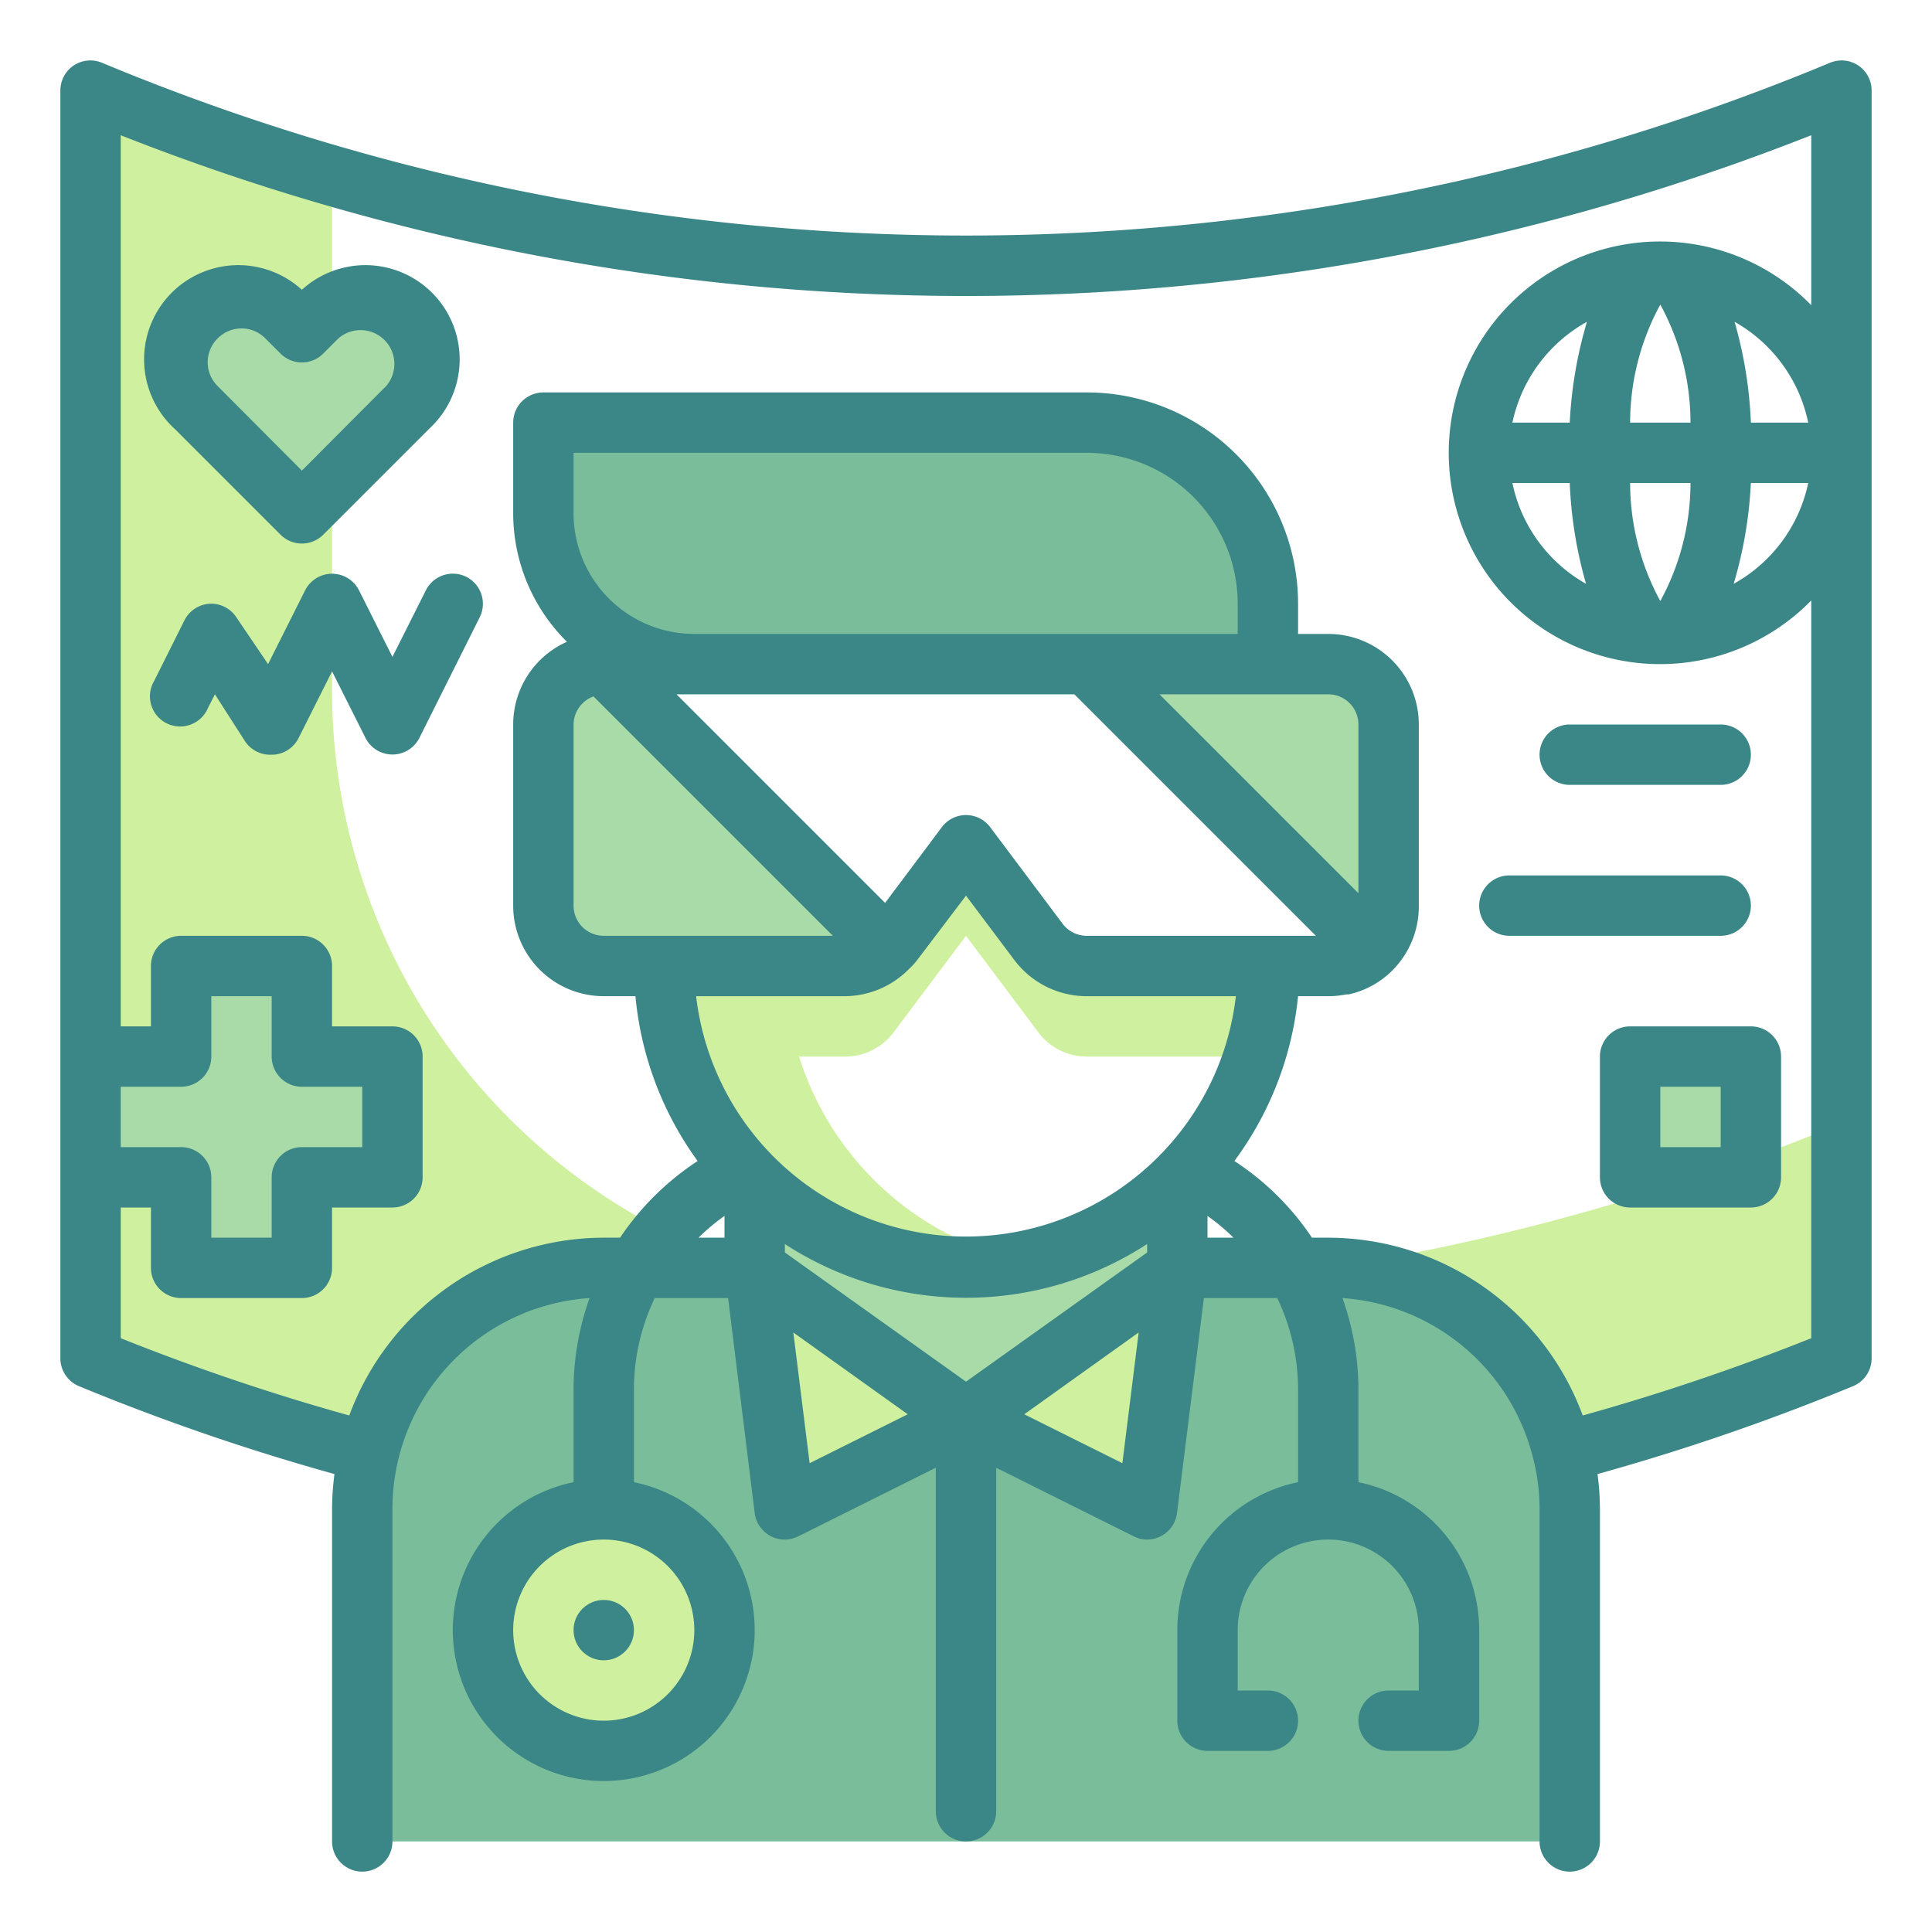<svg height="512" viewBox="0 0 64 64" width="512" xmlns="http://www.w3.org/2000/svg"><path d="m30.7 42.94a20.08 20.08 0 0 1 -19.7-20.11v-17a75.06 75.06 0 0 1 -8-2.83v42.21a75.52 75.52 0 0 0 58 0v-8a75.45 75.45 0 0 1 -30.3 5.73z" fill="#cff09e"/><path d="m13 35.16h-3v-3.02h-4v3.02h-3v4.02h3v3.01h4v-3.01h3z" fill="#a8dba8"/><path d="m54 35.16h4v4.02h-4z" fill="#a8dba8"/><path d="m10 11 .5-.5a2.1 2.1 0 0 1 3 0 2.13 2.13 0 0 1 0 3l-3.5 3.57-3.5-3.52a2.13 2.13 0 0 1 0-3 2.1 2.1 0 0 1 3 0z" fill="#a8dba8"/><path d="m20 42h24a8 8 0 0 1 8 8v11a0 0 0 0 1 0 0h-40a0 0 0 0 1 0 0v-11a8 8 0 0 1 8-8z" fill="#79bd9a"/><path d="m38 50-6-3 7-5z" fill="#cff09e"/><circle cx="20" cy="54" fill="#cff09e" r="4"/><path d="m32 42a10 10 0 0 1 -7-2.86v2.86l7 5 7-5v-2.86a10 10 0 0 1 -7 2.86z" fill="#a8dba8"/><path d="m18 14h18a6 6 0 0 1 6 6v2a0 0 0 0 1 0 0h-19a5 5 0 0 1 -5-5v-3a0 0 0 0 1 0 0z" fill="#79bd9a"/><path d="m34.4 31.2-2.4-3.2-2.4 3.2c-.06.08-.13.14-.19.21l-7.41-7.41v8a10 10 0 0 0 10 10 10.2 10.2 0 0 0 2-.2 10 10 0 0 1 -7.53-6.8h1.53a2 2 0 0 0 1.6-.8l2.4-3.2 2.4 3.2a2 2 0 0 0 1.6.8h5.54a9.91 9.91 0 0 0 .46-3h-6a2 2 0 0 1 -1.6-.8z" fill="#cff09e"/><path d="m18 24v6a2 2 0 0 0 2 2h8a2 2 0 0 0 1.41-.59l-9.41-9.41a2 2 0 0 0 -2 2z" fill="#a8dba8"/><path d="m46 24a2 2 0 0 0 -2-2h-8l9.41 9.41a2 2 0 0 0 .59-1.41z" fill="#a8dba8"/><path d="m26 50 6-3-7-5z" fill="#cff09e"/><g fill="#3b8686"><circle cx="20" cy="54" r="1"/><path d="m61.56 2.17a1 1 0 0 0 -.94-.09 74.43 74.43 0 0 1 -57.24 0 1 1 0 0 0 -.94.09 1 1 0 0 0 -.44.83v42a1 1 0 0 0 .62.92 74.35 74.35 0 0 0 8.46 2.91 9 9 0 0 0 -.08 1.17v11a1 1 0 0 0 2 0v-11a7 7 0 0 1 6.53-7 9.07 9.07 0 0 0 -.53 3v3.1a5 5 0 1 0 2 0v-3.1a7 7 0 0 1 .69-3h2.43l.88 7.12a1 1 0 0 0 .52.76 1 1 0 0 0 .48.12 1 1 0 0 0 .45-.11l4.55-2.27v11.38a1 1 0 0 0 2 0v-11.38l4.55 2.27a1 1 0 0 0 .45.11 1 1 0 0 0 .47-.12 1 1 0 0 0 .52-.76l.89-7.12h2.43a7 7 0 0 1 .69 3v3.1a5 5 0 0 0 -4 4.9v3a1 1 0 0 0 1 1h2a1 1 0 0 0 0-2h-1v-2a3 3 0 0 1 6 0v2h-1a1 1 0 0 0 0 2h2a1 1 0 0 0 1-1v-3a5 5 0 0 0 -4-4.9v-3.1a9.07 9.07 0 0 0 -.53-3 7 7 0 0 1 6.33 5.36 6.66 6.66 0 0 1 .2 1.64v11a1 1 0 0 0 2 0v-11a9 9 0 0 0 -.08-1.17 74.35 74.35 0 0 0 8.46-2.91 1 1 0 0 0 .62-.92v-42a1 1 0 0 0 -.44-.83zm-51.56 33.83h2v2h-2a1 1 0 0 0 -1 1v2h-2v-2a1 1 0 0 0 -1-1h-2v-2h2a1 1 0 0 0 1-1v-2h2v2a1 1 0 0 0 1 1zm13 18a3 3 0 1 1 -3-3 3 3 0 0 1 3 3zm13-23a1 1 0 0 1 -.8-.4l-2.4-3.2a1 1 0 0 0 -1.6 0l-1.88 2.51-6.91-6.91h13.18l8 8zm9-1.41-6.59-6.59h5.59a1 1 0 0 1 1 1zm-4-8.59h-18a4 4 0 0 1 -4-4v-2h17a5 5 0 0 1 5 5zm-22 3a1 1 0 0 1 .66-.93l7.93 7.93h-7.59a1 1 0 0 1 -1-1zm9 9a3 3 0 0 0 2.12-.91 2.16 2.16 0 0 0 .25-.27l1.63-2.15 1.6 2.13a3 3 0 0 0 2.4 1.2h4.94a9 9 0 0 1 -17.88 0zm-4 7.28v.72h-.86a6.69 6.69 0 0 1 .86-.72zm2.82 8.19-.54-4.33 3.79 2.71zm10.36 0-3.25-1.62 3.79-2.71zm-5.18-2.7-6-4.28v-.28a11 11 0 0 0 12 0v.28zm8-4.77v-.72a6.69 6.69 0 0 1 .86.72zm18-27a14.06 14.06 0 0 0 -.54-3.34 5 5 0 0 1 2.44 3.34zm-4 0a8.18 8.18 0 0 1 1-3.91 8.18 8.18 0 0 1 1 3.91zm2 2a8.18 8.18 0 0 1 -1 3.91 8.18 8.18 0 0 1 -1-3.91zm-4-2h-1.9a5 5 0 0 1 2.47-3.34 14.06 14.06 0 0 0 -.57 3.34zm0 2a14.06 14.06 0 0 0 .54 3.34 5 5 0 0 1 -2.44-3.34zm6 0h1.9a5 5 0 0 1 -2.47 3.34 14.06 14.06 0 0 0 .57-3.34zm-3-8a7 7 0 1 0 5 11.89v24.44a73.82 73.82 0 0 1 -7.57 2.56 9 9 0 0 0 -8.43-5.89h-.54a9 9 0 0 0 -2.57-2.54 11 11 0 0 0 2.11-5.46h1a3 3 0 0 0 .6-.06h.08a2.93 2.93 0 0 0 1.44-.79 3 3 0 0 0 .88-2.15v-6a3 3 0 0 0 -3-3h-1v-1a7 7 0 0 0 -7-7h-18a1 1 0 0 0 -1 1v3a6 6 0 0 0 1.78 4.26 3 3 0 0 0 -1.78 2.74v6a3 3 0 0 0 3 3h1.05a11 11 0 0 0 2.06 5.46 9.14 9.14 0 0 0 -2.57 2.54h-.54a9 9 0 0 0 -8.43 5.89 73.82 73.82 0 0 1 -7.57-2.56v-4.33h1v2a1 1 0 0 0 1 1h4a1 1 0 0 0 1-1v-2h2a1 1 0 0 0 1-1v-4a1 1 0 0 0 -1-1h-2v-2a1 1 0 0 0 -1-1h-4a1 1 0 0 0 -1 1v2h-1v-29.52a76.28 76.28 0 0 0 56 0v5.63a7 7 0 0 0 -5-2.11z"/><path d="m52 26h5a1 1 0 0 0 0-2h-5a1 1 0 0 0 0 2z"/><path d="m50 31h7a1 1 0 0 0 0-2h-7a1 1 0 0 0 0 2z"/><path d="m54 34a1 1 0 0 0 -1 1v4a1 1 0 0 0 1 1h4a1 1 0 0 0 1-1v-4a1 1 0 0 0 -1-1zm3 4h-2v-2h2z"/><path d="m9.29 17.71a1 1 0 0 0 1.42 0l3.5-3.5a3.12 3.12 0 0 0 -4.21-4.61 3.12 3.12 0 0 0 -4.21 4.61zm-2.08-6.5a1.11 1.11 0 0 1 1.58 0l.5.5a1 1 0 0 0 1.42 0l.5-.5a1.12 1.12 0 0 1 1.58 1.58l-2.79 2.8-2.79-2.8a1.11 1.11 0 0 1 0-1.58z"/><path d="m15.45 19.11a1 1 0 0 0 -1.34.44l-1.11 2.21-1.11-2.21a1 1 0 0 0 -1.78 0l-1.23 2.45-1.05-1.55a1 1 0 0 0 -.89-.45 1 1 0 0 0 -.83.55l-1 2a1 1 0 1 0 1.78.9l.23-.45 1 1.56a1 1 0 0 0 .88.44h.06a1 1 0 0 0 .83-.55l1.11-2.21 1.11 2.21a1 1 0 0 0 1.78 0l2-4a1 1 0 0 0 -.44-1.34z"/></g></svg>